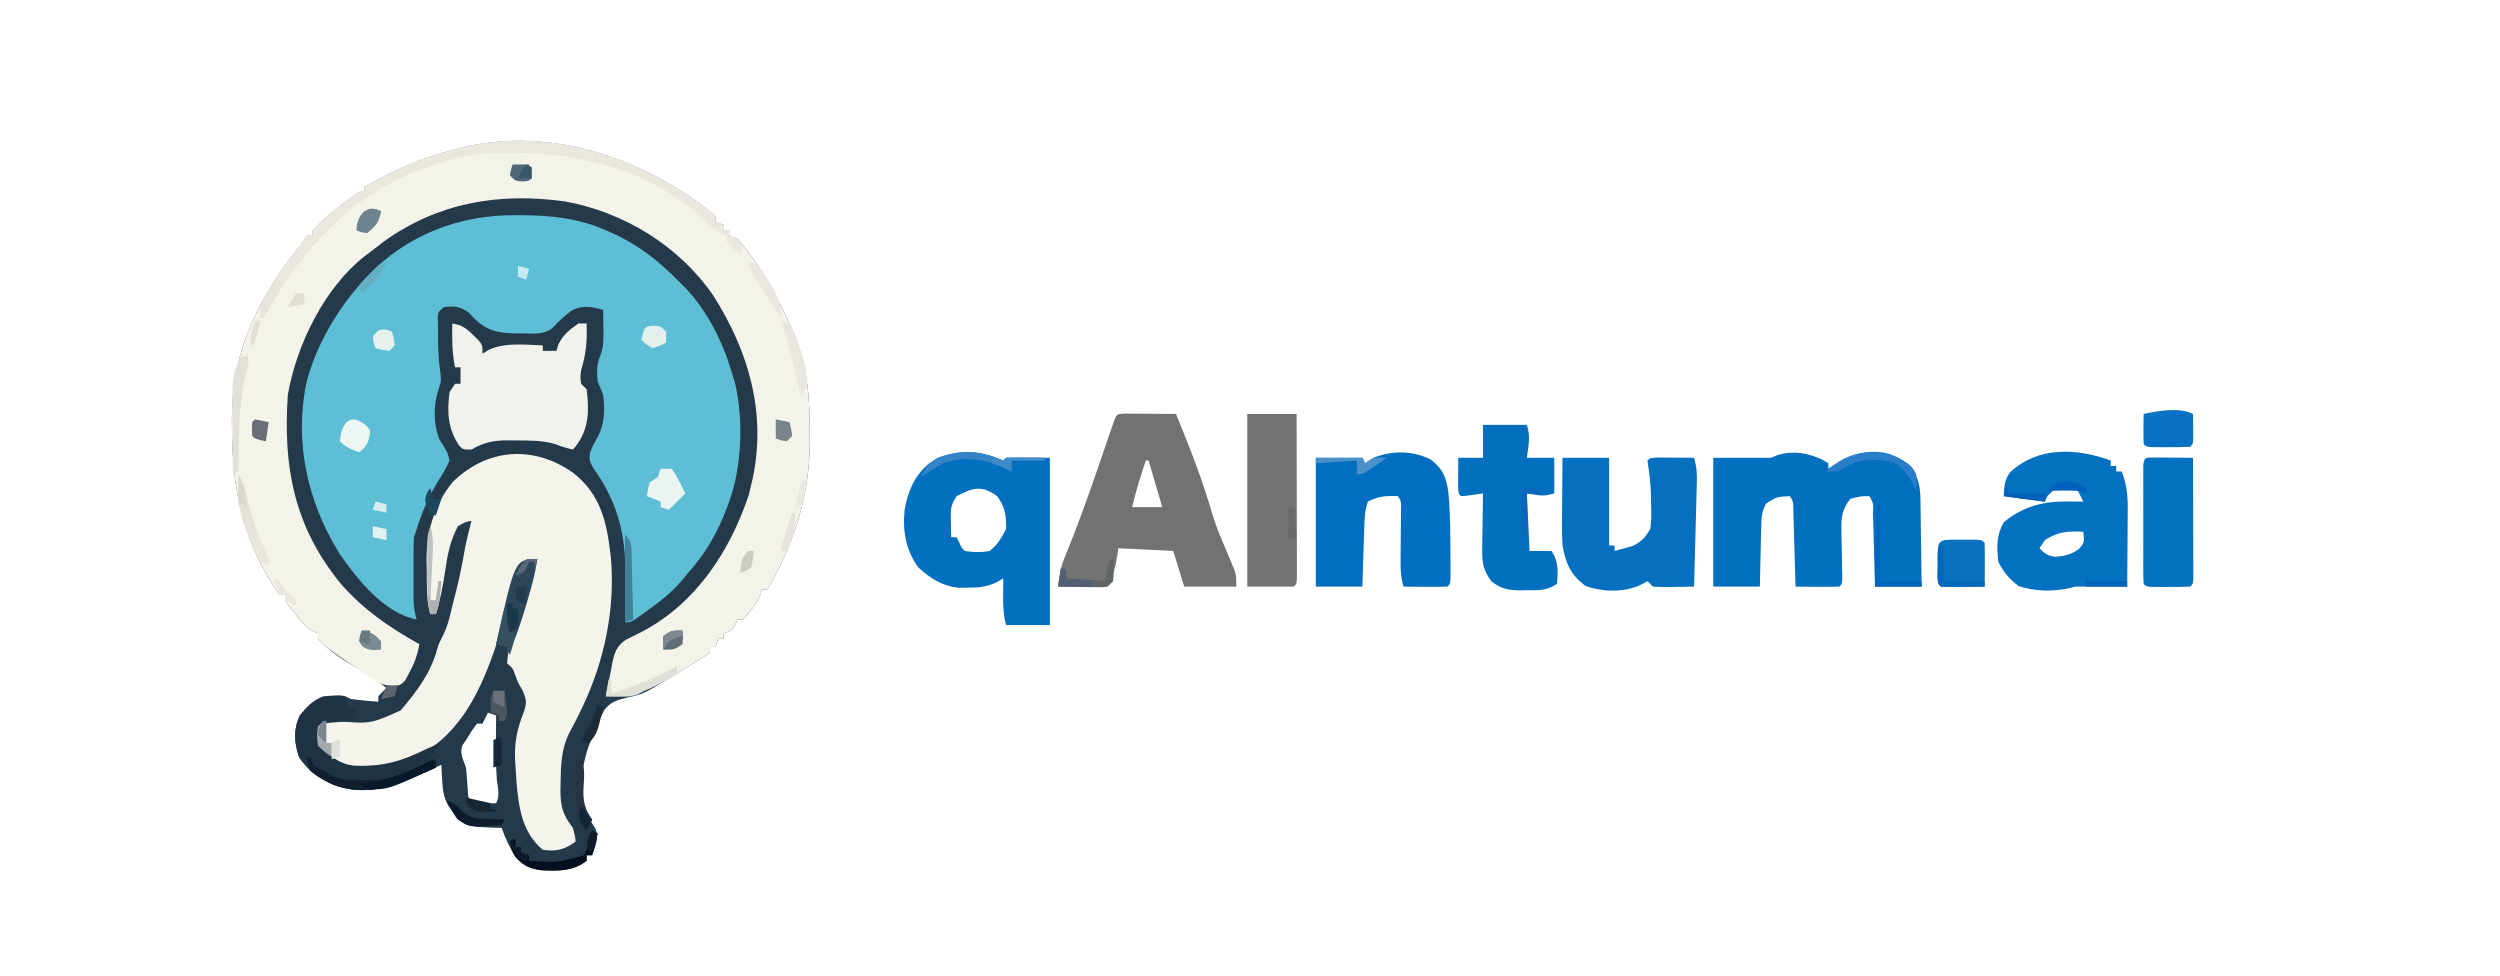 <?xml version="1.0" encoding="UTF-8"?>
<svg version="1.1" xmlns="http://www.w3.org/2000/svg" width="912" height="356">
<path d="M0 0 C1.656 1.32 1.656 1.32 3.906 3.445 C3.906 4.105 3.906 4.765 3.906 5.445 C4.896 5.775 5.886 6.105 6.906 6.445 C6.906 7.105 6.906 7.765 6.906 8.445 C7.566 8.445 8.226 8.445 8.906 8.445 C8.906 9.105 8.906 9.765 8.906 10.445 C9.896 10.775 10.886 11.105 11.906 11.445 C13.752 13.595 15.434 15.721 17.094 18.008 C17.579 18.674 18.065 19.34 18.565 20.026 C23.573 27.091 27.345 34.573 30.906 42.445 C31.537 43.801 31.537 43.801 32.18 45.184 C37.312 56.973 38.395 69.223 38.281 81.945 C38.293 83.243 38.304 84.541 38.316 85.879 C38.259 105.148 32.576 122.92 22.906 139.445 C22.246 139.445 21.586 139.445 20.906 139.445 C20.679 140.147 20.453 140.848 20.219 141.57 C18.568 145.187 16.615 147.533 13.906 150.445 C13.246 150.445 12.586 150.445 11.906 150.445 C11.638 151.085 11.37 151.724 11.094 152.383 C9.906 154.445 9.906 154.445 6.906 155.445 C6.906 156.105 6.906 156.765 6.906 157.445 C6.246 157.445 5.586 157.445 4.906 157.445 C4.576 158.435 4.246 159.425 3.906 160.445 C3.246 160.445 2.586 160.445 1.906 160.445 C1.906 161.105 1.906 161.765 1.906 162.445 C-0.148 163.961 -0.148 163.961 -2.969 165.695 C-3.972 166.314 -4.975 166.933 -6.008 167.57 C-7.026 168.189 -8.045 168.808 -9.094 169.445 C-9.988 170.002 -10.883 170.559 -11.805 171.133 C-22.364 177.631 -22.364 177.631 -28.348 178.938 C-31.95 179.804 -34.339 180.454 -36.637 183.473 C-37.976 186.081 -39.05 188.706 -40.094 191.445 C-40.486 192.283 -40.877 193.121 -41.281 193.984 C-44.921 202.35 -46.225 212.824 -42.93 221.516 C-41.596 224.106 -41.596 224.106 -40.09 226.332 C-38.388 229.942 -39.887 232.825 -41.094 236.445 C-41.754 236.445 -42.414 236.445 -43.094 236.445 C-43.094 237.105 -43.094 237.765 -43.094 238.445 C-48.1 242.348 -53.391 242.158 -59.48 241.914 C-63.749 241.36 -65.891 240.502 -68.797 237.379 C-71.098 233.949 -72.706 230.325 -74.094 226.445 C-74.974 226.431 -75.855 226.417 -76.762 226.402 C-86.309 226.01 -86.309 226.01 -90.219 223.195 C-90.838 222.288 -91.456 221.38 -92.094 220.445 C-92.613 219.694 -93.133 218.942 -93.668 218.168 C-95.321 215.012 -95.587 212.674 -95.781 209.133 C-95.847 208.064 -95.913 206.996 -95.98 205.895 C-96.018 205.086 -96.055 204.278 -96.094 203.445 C-97.704 204.168 -97.704 204.168 -99.348 204.906 C-100.784 205.545 -102.22 206.183 -103.656 206.82 C-104.361 207.137 -105.065 207.455 -105.791 207.781 C-115.607 212.124 -125 214.629 -135.406 210.758 C-140.799 208.318 -144.582 205.663 -147.969 200.695 C-149.782 195.456 -150.11 190.672 -147.781 185.57 C-145.203 182.324 -143.08 179.846 -139.094 178.445 C-132.192 177.896 -132.192 177.896 -129.094 179.445 C-127.39 179.672 -125.68 179.854 -123.969 180.008 C-123.059 180.092 -122.149 180.175 -121.211 180.262 C-120.512 180.322 -119.814 180.383 -119.094 180.445 C-119.094 179.785 -119.094 179.125 -119.094 178.445 C-117.594 176.82 -117.594 176.82 -116.094 175.445 C-119.251 172.767 -122.441 170.652 -126.059 168.648 C-131.291 165.555 -137.116 162.108 -141.094 157.445 C-141.094 156.785 -141.094 156.125 -141.094 155.445 C-141.952 155.105 -141.952 155.105 -142.828 154.758 C-145.715 153.085 -147.288 151.064 -149.344 148.445 C-150.403 147.115 -150.403 147.115 -151.484 145.758 C-153.094 143.445 -153.094 143.445 -153.094 141.445 C-153.754 141.445 -154.414 141.445 -155.094 141.445 C-168.06 123.381 -172.308 103.681 -172.469 81.82 C-172.483 80.522 -172.497 79.224 -172.511 77.886 C-172.452 66.048 -170.62 54.788 -165.906 43.883 C-165.457 42.82 -165.457 42.82 -164.998 41.736 C-160.787 32.09 -155.168 23.421 -148.539 15.25 C-146.932 13.297 -146.932 13.297 -145.094 10.445 C-144.434 10.445 -143.774 10.445 -143.094 10.445 C-143.094 9.785 -143.094 9.125 -143.094 8.445 C-138.09 3.278 -132.029 -1.504 -126.094 -5.555 C-125.434 -5.555 -124.774 -5.555 -124.094 -5.555 C-124.094 -6.215 -124.094 -6.875 -124.094 -7.555 C-121.596 -8.831 -119.096 -10.101 -116.594 -11.367 C-115.898 -11.724 -115.202 -12.08 -114.484 -12.447 C-107.349 -16.048 -100.192 -18.649 -92.469 -20.68 C-91.218 -21.012 -89.968 -21.345 -88.68 -21.688 C-57.258 -29.286 -25.268 -18.763 0 0 Z M-79.094 184.445 C-79.754 185.765 -80.414 187.085 -81.094 188.445 C-81.754 188.445 -82.414 188.445 -83.094 188.445 C-85.171 191.227 -85.171 191.227 -87.094 194.445 C-87.547 195.105 -88.001 195.765 -88.469 196.445 C-89.414 199.469 -88.123 201.465 -87.094 204.445 C-86.789 207.315 -86.595 210.174 -86.438 213.055 C-86.311 215.627 -86.311 215.627 -84.094 217.445 C-81.405 217.715 -78.802 217.533 -76.094 217.445 C-74.641 214.54 -75.474 212.065 -75.836 208.93 C-76.413 201.126 -76.168 193.266 -76.094 185.445 C-77.084 185.115 -78.074 184.785 -79.094 184.445 Z " fill="#243A4B" transform="translate(257.094,75.555)"/>
<path d="M0 0 C1.03 0.003 1.03 0.003 2.081 0.006 C13.063 0.075 22.804 1.047 32.938 5.5 C33.902 5.918 33.902 5.918 34.885 6.345 C44.796 10.763 52.4 16.769 59.938 24.5 C60.603 25.156 61.268 25.812 61.953 26.488 C70.022 34.975 75.671 46.343 78.938 57.5 C79.295 58.664 79.652 59.828 80.02 61.027 C83.227 74.171 82.608 91.763 77.938 104.5 C77.706 105.131 77.475 105.761 77.237 106.411 C73.765 115.633 69.597 123.144 62.938 130.5 C62.506 131.036 62.074 131.571 61.628 132.123 C57.938 136.654 53.941 140.062 49.188 143.438 C48.18 144.177 48.18 144.177 47.152 144.932 C42.213 148.5 42.213 148.5 39.938 148.5 C39.948 147.704 39.958 146.908 39.969 146.088 C40.011 142.434 40.037 138.78 40.062 135.125 C40.088 133.247 40.088 133.247 40.113 131.332 C40.193 116.098 37.149 104.492 28.23 92.043 C26.938 89.5 26.938 89.5 27.109 86.902 C27.881 84.664 28.765 82.885 30 80.875 C32.587 75.917 32.642 70.98 31.938 65.5 C31.292 63.825 30.627 62.158 29.938 60.5 C29.69 57.037 29.521 54.436 30.945 51.238 C32.203 47.768 32.131 44.868 32.062 41.188 C32.044 39.933 32.026 38.679 32.008 37.387 C31.985 36.434 31.961 35.481 31.938 34.5 C27.91 33.474 24.479 32.711 20.664 34.664 C18.077 36.616 15.706 38.598 13.602 41.069 C10.454 43.776 6.292 43.117 2.312 43.125 C0.955 43.13 0.955 43.13 -0.429 43.134 C-6.848 42.964 -10.859 41.92 -15.504 37.227 C-16.018 36.657 -16.533 36.087 -17.062 35.5 C-20.515 33.198 -22.01 33.155 -26.062 33.5 C-28.462 35.459 -28.462 35.459 -28.293 39.133 C-28.289 40.63 -28.274 42.128 -28.25 43.625 C-28.249 44.36 -28.249 45.095 -28.248 45.852 C-28.219 49.581 -28.013 53.188 -27.492 56.883 C-27.062 60.5 -27.062 60.5 -28 63.25 C-29.988 69.33 -30.067 75.988 -27.688 81.938 C-27.151 82.783 -26.615 83.629 -26.062 84.5 C-24.734 86.746 -24.734 86.746 -24.062 89.5 C-25.158 91.95 -26.233 93.909 -27.688 96.125 C-31.334 102.042 -33.978 107.845 -36.062 114.5 C-36.557 115.985 -36.557 115.985 -37.062 117.5 C-37.157 119.445 -37.193 121.393 -37.195 123.34 C-37.197 124.485 -37.198 125.631 -37.199 126.811 C-37.193 128.606 -37.193 128.606 -37.188 130.438 C-37.191 131.631 -37.195 132.824 -37.199 134.053 C-37.197 135.773 -37.197 135.773 -37.195 137.527 C-37.194 139.101 -37.194 139.101 -37.192 140.707 C-37.079 143.144 -36.765 145.175 -36.062 147.5 C-48.004 145.138 -57.557 132.998 -64.148 123.57 C-75.815 104.856 -80.889 82.721 -76.215 60.863 C-72.665 47.446 -65.306 34.756 -56.062 24.5 C-55.499 23.867 -54.936 23.234 -54.355 22.582 C-39.921 7.269 -20.661 -0.144 0 0 Z " fill="#5EBED5" transform="translate(188.062,78.5)"/>
<path d="M0 0 C1.656 1.32 1.656 1.32 3.906 3.445 C3.906 4.105 3.906 4.765 3.906 5.445 C4.896 5.775 5.886 6.105 6.906 6.445 C6.906 7.105 6.906 7.765 6.906 8.445 C7.566 8.445 8.226 8.445 8.906 8.445 C8.906 9.105 8.906 9.765 8.906 10.445 C9.896 10.775 10.886 11.105 11.906 11.445 C13.752 13.595 15.434 15.721 17.094 18.008 C17.579 18.674 18.065 19.34 18.565 20.026 C23.573 27.091 27.345 34.573 30.906 42.445 C31.537 43.801 31.537 43.801 32.18 45.184 C37.312 56.973 38.395 69.223 38.281 81.945 C38.293 83.243 38.304 84.541 38.316 85.879 C38.259 105.148 32.576 122.92 22.906 139.445 C22.246 139.445 21.586 139.445 20.906 139.445 C20.679 140.147 20.453 140.848 20.219 141.57 C18.568 145.187 16.615 147.533 13.906 150.445 C13.246 150.445 12.586 150.445 11.906 150.445 C11.638 151.085 11.37 151.724 11.094 152.383 C9.906 154.445 9.906 154.445 6.906 155.445 C6.906 156.105 6.906 156.765 6.906 157.445 C6.246 157.445 5.586 157.445 4.906 157.445 C4.576 158.435 4.246 159.425 3.906 160.445 C3.246 160.445 2.586 160.445 1.906 160.445 C1.906 161.105 1.906 161.765 1.906 162.445 C-0.148 163.961 -0.148 163.961 -2.969 165.695 C-3.972 166.314 -4.975 166.933 -6.008 167.57 C-7.026 168.189 -8.045 168.808 -9.094 169.445 C-9.988 170.002 -10.883 170.559 -11.805 171.133 C-20.095 176.234 -26.261 178.979 -36.094 178.445 C-35.499 175.095 -34.808 171.772 -34.094 168.445 C-33.957 167.634 -33.82 166.824 -33.68 165.988 C-32.838 162.302 -32.062 160.13 -28.91 157.902 C-27.044 156.935 -25.161 156 -23.266 155.09 C-3.35 144.764 9.155 125.7 16.094 104.883 C16.362 103.748 16.63 102.614 16.906 101.445 C17.091 100.673 17.275 99.901 17.465 99.105 C22.593 75.019 15.967 52.402 3.031 32.133 C-9.506 14.012 -29.534 1.833 -51.09 -2.102 C-75.169 -5.372 -97.12 -1.699 -117.031 12.508 C-118.728 13.808 -120.417 15.12 -122.094 16.445 C-122.727 16.913 -123.36 17.381 -124.012 17.863 C-138.758 29.37 -148.931 50.316 -152.094 68.445 C-153.922 94.896 -149.698 116.809 -132.711 137.449 C-124.39 146.975 -115.018 153.342 -104.094 159.445 C-104.836 163.582 -106.05 166.75 -108.094 170.445 C-108.527 171.229 -108.96 172.013 -109.406 172.82 C-111.094 174.445 -111.094 174.445 -113.871 174.738 C-117.579 174.401 -119.287 173.465 -122.344 171.383 C-123.287 170.747 -124.231 170.112 -125.203 169.457 C-126.157 168.793 -127.111 168.129 -128.094 167.445 C-129.027 166.812 -129.96 166.179 -130.922 165.527 C-138.791 160.131 -138.791 160.131 -141.094 157.445 C-141.094 156.785 -141.094 156.125 -141.094 155.445 C-141.952 155.105 -141.952 155.105 -142.828 154.758 C-145.715 153.085 -147.288 151.064 -149.344 148.445 C-150.403 147.115 -150.403 147.115 -151.484 145.758 C-153.094 143.445 -153.094 143.445 -153.094 141.445 C-153.754 141.445 -154.414 141.445 -155.094 141.445 C-168.06 123.381 -172.308 103.681 -172.469 81.82 C-172.483 80.522 -172.497 79.224 -172.511 77.886 C-172.452 66.048 -170.62 54.788 -165.906 43.883 C-165.457 42.82 -165.457 42.82 -164.998 41.736 C-160.787 32.09 -155.168 23.421 -148.539 15.25 C-146.932 13.297 -146.932 13.297 -145.094 10.445 C-144.434 10.445 -143.774 10.445 -143.094 10.445 C-143.094 9.785 -143.094 9.125 -143.094 8.445 C-138.09 3.278 -132.029 -1.504 -126.094 -5.555 C-125.434 -5.555 -124.774 -5.555 -124.094 -5.555 C-124.094 -6.215 -124.094 -6.875 -124.094 -7.555 C-121.596 -8.831 -119.096 -10.101 -116.594 -11.367 C-115.898 -11.724 -115.202 -12.08 -114.484 -12.447 C-107.349 -16.048 -100.192 -18.649 -92.469 -20.68 C-91.218 -21.012 -89.968 -21.345 -88.68 -21.688 C-57.258 -29.286 -25.268 -18.763 0 0 Z " fill="#F4F3EA" transform="translate(257.094,75.555)"/>
<path d="M0 0 C10.028 8.011 12.129 17.944 13.562 30.146 C15.397 48.929 11.366 68.436 3.223 85.426 C2.775 86.362 2.775 86.362 2.317 87.317 C1.083 89.858 -0.183 92.368 -1.551 94.84 C-4.513 100.786 -4.626 106.644 -4.715 113.176 C-4.733 114.088 -4.752 115 -4.771 115.94 C-4.717 121.671 -3.883 124.805 -0.215 129.426 C0.535 132.301 0.535 132.301 0.785 134.426 C-3.297 137.394 -6.194 138.143 -11.215 137.426 C-18.726 131.132 -19.935 122.246 -20.789 112.934 C-20.922 110.994 -21.044 109.054 -21.152 107.113 C-21.21 106.195 -21.268 105.277 -21.327 104.33 C-21.564 98.083 -20.533 93.207 -18.215 87.426 C-17.049 83.845 -16.992 82.936 -18.527 79.426 C-19.084 78.436 -19.641 77.446 -20.215 76.426 C-20.565 75.518 -20.916 74.611 -21.277 73.676 C-22.109 71.278 -22.109 71.278 -24.215 69.426 C-23.826 61.809 -20.618 54.187 -18.152 47.051 C-17.431 44.939 -16.711 42.827 -15.992 40.715 C-15.675 39.794 -15.358 38.873 -15.031 37.924 C-14.327 35.769 -13.729 33.633 -13.215 31.426 C-16.13 32.5 -17.993 33.204 -20.215 35.426 C-20.741 37.192 -21.187 38.983 -21.59 40.781 C-23.123 47.232 -25.089 53.462 -27.215 59.738 C-27.558 60.77 -27.901 61.802 -28.254 62.865 C-33.505 78.508 -41.046 95.112 -56.465 102.926 C-58.367 103.791 -60.283 104.627 -62.215 105.426 C-62.995 105.8 -63.775 106.173 -64.578 106.559 C-68.102 107.718 -71.482 107.794 -75.152 107.801 C-75.843 107.825 -76.533 107.85 -77.244 107.875 C-82.413 107.904 -85.206 106.593 -89.215 103.426 C-89.999 102.828 -90.782 102.23 -91.59 101.613 C-93.91 98.49 -93.636 96.212 -93.215 92.426 C-91.215 90.426 -91.215 90.426 -89.203 90.294 C-88.391 90.343 -87.579 90.391 -86.742 90.441 C-74.115 91.543 -74.115 91.543 -63.066 86.59 C-57.299 79.849 -52.111 73.025 -49.758 64.34 C-49.215 62.426 -49.215 62.426 -47.652 59.363 C-46.263 56.523 -45.449 53.825 -44.746 50.75 C-44.123 48.023 -43.416 45.322 -42.715 42.613 C-41.498 37.762 -40.538 32.911 -39.688 27.984 C-39.028 24.415 -38.142 20.934 -37.215 17.426 C-39.671 17.921 -39.671 17.921 -42.215 19.426 C-44.924 24.648 -45.957 29.638 -46.777 35.426 C-47.583 40.913 -48.572 46.123 -50.215 51.426 C-50.875 51.426 -51.535 51.426 -52.215 51.426 C-53.753 46.169 -53.48 40.798 -53.527 35.363 C-53.556 34.281 -53.585 33.199 -53.615 32.084 C-53.698 21.534 -50.878 11.768 -44.215 3.426 C-31.541 -9.136 -14.512 -10.315 0 0 Z " fill="#F4F4ED" transform="translate(209.215,172.574)"/>
<path d="M0 0 C0.804 0.474 1.609 0.949 2.438 1.438 C2.438 2.098 2.438 2.757 2.438 3.438 C3.489 2.819 4.541 2.2 5.625 1.562 C12.038 -2.055 17.471 -3.927 24.812 -1.91 C29.713 -0.032 31.967 1.641 34.58 6.377 C36.087 9.998 36.041 13.557 36.047 17.434 C36.063 18.267 36.08 19.101 36.097 19.959 C36.145 22.598 36.167 25.236 36.188 27.875 C36.216 29.674 36.246 31.473 36.277 33.271 C36.354 37.66 36.395 42.048 36.438 46.438 C30.828 46.438 25.218 46.438 19.438 46.438 C19.377 44.139 19.316 41.841 19.254 39.473 C19.192 37.255 19.129 35.038 19.065 32.821 C19.022 31.275 18.98 29.73 18.94 28.185 C18.883 25.968 18.819 23.752 18.754 21.535 C18.737 20.84 18.72 20.146 18.703 19.43 C18.872 16.15 18.872 16.15 17.438 13.438 C13.989 13.453 13.989 13.453 10.438 14.438 C7.517 18.144 7.083 20.932 7.18 25.578 C7.194 26.731 7.208 27.883 7.223 29.07 C7.252 30.264 7.282 31.458 7.312 32.688 C7.356 35.068 7.395 37.448 7.43 39.828 C7.454 40.88 7.478 41.933 7.503 43.017 C7.438 45.438 7.438 45.438 6.438 46.438 C3.741 46.511 1.071 46.53 -1.625 46.5 C-2.763 46.493 -2.763 46.493 -3.924 46.486 C-5.803 46.475 -7.683 46.457 -9.562 46.438 C-9.588 45.509 -9.613 44.58 -9.638 43.624 C-9.733 40.183 -9.833 36.743 -9.935 33.303 C-9.978 31.813 -10.02 30.323 -10.06 28.833 C-10.118 26.693 -10.181 24.554 -10.246 22.414 C-10.283 21.126 -10.319 19.838 -10.357 18.51 C-10.358 15.525 -10.358 15.525 -11.562 13.438 C-16.357 13.644 -16.357 13.644 -20.261 16.077 C-21.957 19.153 -21.995 21.449 -22.074 24.953 C-22.11 26.204 -22.145 27.454 -22.182 28.742 C-22.204 30.044 -22.227 31.346 -22.25 32.688 C-22.284 34.005 -22.318 35.322 -22.354 36.68 C-22.436 39.932 -22.501 43.185 -22.562 46.438 C-28.172 46.438 -33.782 46.438 -39.562 46.438 C-39.562 30.927 -39.562 15.418 -39.562 -0.562 C-32.562 -0.562 -25.562 -0.562 -18.562 -0.562 C-17.676 -0.913 -16.789 -1.264 -15.875 -1.625 C-10.188 -3.234 -5.361 -2.351 0 0 Z " fill="#036FBF" transform="translate(664.562,167.562)"/>
<path d="M0 0 C0.875 0.005 1.749 0.01 2.65 0.016 C3.594 0.019 4.539 0.022 5.511 0.026 C6.505 0.034 7.498 0.042 8.521 0.051 C9.518 0.056 10.515 0.06 11.543 0.065 C14.015 0.077 16.487 0.093 18.959 0.114 C23.91 12.165 28.722 24.389 32.287 36.93 C33.855 42.026 36.032 46.918 38.103 51.824 C38.468 52.704 38.833 53.583 39.209 54.489 C39.544 55.28 39.879 56.071 40.224 56.887 C40.959 59.114 40.959 59.114 40.959 63.114 C34.689 63.114 28.419 63.114 21.959 63.114 C20.639 58.824 19.319 54.534 17.959 50.114 C11.359 49.784 4.759 49.454 -2.041 49.114 C-2.371 51.094 -2.701 53.074 -3.041 55.114 C-4.819 61.891 -4.819 61.891 -6.041 63.114 C-7.384 63.2 -8.731 63.221 -10.076 63.211 C-10.885 63.208 -11.694 63.205 -12.528 63.201 C-13.378 63.193 -14.228 63.185 -15.104 63.176 C-15.958 63.172 -16.812 63.167 -17.692 63.162 C-19.808 63.151 -21.925 63.133 -24.041 63.114 C-23.55 59.122 -23.035 55.551 -21.416 51.864 C-19.448 47.151 -17.621 42.404 -15.854 37.614 C-15.563 36.827 -15.273 36.041 -14.974 35.23 C-11.848 26.692 -8.901 18.091 -5.974 9.483 C-5.607 8.41 -5.24 7.336 -4.862 6.231 C-4.534 5.268 -4.207 4.305 -3.87 3.312 C-2.678 0.149 -2.678 0.149 0 0 Z M7.959 17.114 C6.008 22.732 4.327 28.325 2.959 34.114 C6.589 34.114 10.219 34.114 13.959 34.114 C12.309 28.504 10.659 22.894 8.959 17.114 C8.629 17.114 8.299 17.114 7.959 17.114 Z " fill="#727272" transform="translate(410.041,150.886)"/>
<path d="M0 0 C0.33 -0.33 0.66 -0.66 1 -1 C6.28 -1 11.56 -1 17 -1 C17 19.13 17 39.26 17 60 C11.72 60 6.44 60 1 60 C0.041 56.164 -0.102 53.177 -0.062 49.25 C-0.053 48.08 -0.044 46.909 -0.035 45.703 C-0.024 44.811 -0.012 43.919 0 43 C-0.846 43.487 -1.691 43.975 -2.562 44.477 C-6.342 46.152 -8.889 46.402 -13 46.375 C-14.176 46.383 -15.351 46.39 -16.562 46.398 C-22.393 45.723 -26.731 42.923 -31 39 C-35.582 32.721 -36.78 25.591 -36 18 C-34.746 11.117 -32.463 5.55 -27 1 C-17.824 -4.28 -9.456 -4.126 0 0 Z M-17 13 C-19.351 16.527 -19.214 18.029 -19.125 22.188 C-19.107 23.274 -19.089 24.361 -19.07 25.48 C-19.047 26.312 -19.024 27.143 -19 28 C-18.34 28 -17.68 28 -17 28 C-16.691 28.639 -16.381 29.279 -16.062 29.938 C-15.165 31.936 -15.165 31.936 -14 33 C-10.925 33.502 -8.067 33.568 -5 33 C-2.195 30.87 -0.571 28.141 1 25 C1.132 20.215 0.653 16.87 -2.25 13 C-7.833 8.94 -10.982 9.821 -17 13 Z " fill="#026FBF" transform="translate(366,168)"/>
<path d="M0 0 C0 0.66 0 1.32 0 2 C0.66 2 1.32 2 2 2 C2 2.66 2 3.32 2 4 C2.66 4 3.32 4 4 4 C5.949 8.876 6.266 13.278 6.195 18.461 C6.192 19.252 6.19 20.042 6.187 20.857 C6.176 23.363 6.151 25.869 6.125 28.375 C6.115 30.082 6.106 31.789 6.098 33.496 C6.076 37.664 6.041 41.832 6 46 C-0.333 46 -6.667 46 -13 46 C-13.611 46.16 -14.222 46.32 -14.852 46.484 C-20.86 47.926 -27.736 47.755 -33.562 45.812 C-36.864 43.357 -39.16 40.68 -41 37 C-41.616 31.612 -41.762 27.351 -39.062 22.562 C-32.116 16.75 -24.629 14.839 -15.688 14.938 C-14.085 14.951 -14.085 14.951 -12.449 14.965 C-11.641 14.976 -10.833 14.988 -10 15 C-10.66 13.68 -11.32 12.36 -12 11 C-15.033 10.771 -17.975 10.635 -21 11 C-23.124 12.823 -23.124 12.823 -24 15 C-29.009 14.385 -34.006 13.728 -39 13 C-38.934 9.683 -38.769 7.023 -36.727 4.305 C-26.472 -5.275 -12.376 -4.51 0 0 Z M-24 29 C-24.66 29.99 -25.32 30.98 -26 32 C-24.167 33.91 -22.78 34.952 -20.094 35.117 C-16.526 34.811 -14.439 34.319 -11.5 32.188 C-9.623 29.892 -9.623 29.892 -10 26 C-15.607 25.71 -19.124 25.866 -24 29 Z " fill="#0470C0" transform="translate(770,168)"/>
<path d="M0 0 C4.601 3.568 5.673 6.62 6.457 12.168 C7.143 19.825 7.156 27.505 7.188 35.188 C7.192 36.173 7.197 37.159 7.202 38.174 C7.199 39.552 7.199 39.552 7.195 40.957 C7.194 41.784 7.193 42.612 7.192 43.464 C7.062 45.375 7.062 45.375 6.062 46.375 C3.366 46.448 0.696 46.467 -2 46.438 C-3.138 46.431 -3.138 46.431 -4.299 46.424 C-6.178 46.412 -8.058 46.394 -9.938 46.375 C-11.003 42.914 -11.038 39.758 -11 36.148 C-10.992 34.952 -10.985 33.756 -10.977 32.523 C-10.957 30.656 -10.957 30.656 -10.938 28.75 C-10.912 26.279 -10.891 23.807 -10.875 21.336 C-10.863 20.241 -10.852 19.145 -10.84 18.017 C-10.754 15.397 -10.754 15.397 -11.938 13.375 C-16.109 13.181 -19.227 13.361 -22.938 15.375 C-24.038 18.677 -24.144 21.316 -24.254 24.793 C-24.296 26.047 -24.338 27.3 -24.381 28.592 C-24.42 29.902 -24.459 31.212 -24.5 32.562 C-24.543 33.898 -24.587 35.233 -24.631 36.568 C-24.737 39.837 -24.838 43.106 -24.938 46.375 C-30.547 46.375 -36.157 46.375 -41.938 46.375 C-41.938 30.865 -41.938 15.355 -41.938 -0.625 C-36.328 -0.625 -30.718 -0.625 -24.938 -0.625 C-24.608 0.035 -24.277 0.695 -23.938 1.375 C-22.948 0.715 -21.957 0.055 -20.938 -0.625 C-13.981 -3.323 -6.804 -3.337 0 0 Z " fill="#026EC0" transform="translate(521.938,167.625)"/>
<path d="M0 0 C3.538 0.579 5.25 1.843 7.75 4.375 C8.364 4.981 8.977 5.587 9.609 6.211 C11 8 11 8 11 11 C11.846 10.505 12.691 10.01 13.562 9.5 C19.54 6.859 26.597 7.778 33 8 C33 8.66 33 9.32 33 10 C34.65 10 36.3 10 38 10 C38.206 9.278 38.413 8.556 38.625 7.812 C40.488 4.001 42.549 2.465 46 0 C46.99 0 47.98 0 49 0 C49.222 6.125 48.851 11.099 47 17 C46.664 19.71 46.664 19.71 47 22 C47.66 22.66 48.32 23.32 49 24 C49.969 31.77 49.898 38.363 45.094 44.742 C44.733 45.157 44.372 45.572 44 46 C41.696 45.468 39.607 44.842 37.406 43.957 C32.736 42.645 28.327 42.671 23.5 42.688 C22.576 42.671 21.651 42.655 20.699 42.639 C15.277 42.635 11.781 43.204 7 46 C4 46 4 46 2.613 44.707 C-1.656 38.489 -1.961 32.394 -1 25 C-0.01 23.515 -0.01 23.515 1 22 C1.66 22 2.32 22 3 22 C3 20.02 3 18.04 3 16 C2.34 16 1.68 16 1 16 C-0.129 10.639 -0.097 5.447 0 0 Z " fill="#F2F2EC" transform="translate(165,118)"/>
<path d="M0 0 C5.61 0 11.22 0 17 0 C17 10.56 17 21.12 17 32 C17.66 32 18.32 32 19 32 C19 32.66 19 33.32 19 34 C20.423 33.626 21.838 33.225 23.25 32.812 C24.039 32.592 24.828 32.372 25.641 32.145 C28.89 30.568 30.169 29.127 32 26 C32.493 23.022 32.424 20.135 32.312 17.125 C32.303 16.348 32.293 15.57 32.283 14.77 C32.213 11.126 31.987 7.593 31.418 3.992 C31.28 3.005 31.142 2.017 31 1 C32 0 32 0 35.598 -0.098 C37.086 -0.091 38.574 -0.079 40.062 -0.062 C40.821 -0.058 41.58 -0.053 42.361 -0.049 C44.241 -0.037 46.12 -0.019 48 0 C48.837 2.896 49.101 5.393 49.022 8.401 C49.002 9.262 48.982 10.123 48.961 11.009 C48.92 12.389 48.92 12.389 48.879 13.797 C48.843 15.22 48.843 15.22 48.807 16.672 C48.731 19.698 48.647 22.724 48.562 25.75 C48.509 27.803 48.457 29.857 48.404 31.91 C48.275 36.94 48.139 41.97 48 47 C45.541 47.054 43.084 47.094 40.625 47.125 C39.926 47.142 39.228 47.159 38.508 47.176 C36.671 47.193 34.834 47.103 33 47 C32.34 46.34 31.68 45.68 31 45 C30.093 45.495 29.185 45.99 28.25 46.5 C21.999 49.174 14.858 48.97 8.5 46.812 C2.975 42.807 1.206 38.578 0 32 C-0.153 29.41 -0.216 26.813 -0.195 24.219 C-0.192 23.52 -0.19 22.821 -0.187 22.101 C-0.176 19.9 -0.151 17.7 -0.125 15.5 C-0.115 13.995 -0.106 12.49 -0.098 10.984 C-0.077 7.323 -0.038 3.662 0 0 Z " fill="#0570C0" transform="translate(570,167)"/>
<path d="M0 0 C5.28 0 10.56 0 16 0 C17.422 4.265 16.58 7.554 16 12 C19.3 12 22.6 12 26 12 C26 16.29 26 20.58 26 25 C22 26 22 26 16 25 C16.33 31.93 16.66 38.86 17 46 C19.64 46 22.28 46 25 46 C27.618 49.928 27.368 53.438 27 58 C23.298 60.468 20.409 60.332 16.125 60.312 C15.063 60.337 15.063 60.337 13.98 60.361 C9.456 60.366 6.518 59.894 3 57 C0.15 53.102 -0.361 50.396 -0.293 45.605 C-0.283 44.403 -0.274 43.201 -0.264 41.963 C-0.239 40.717 -0.213 39.471 -0.188 38.188 C-0.167 36.29 -0.167 36.29 -0.146 34.354 C-0.111 31.235 -0.062 28.118 0 25 C-1.299 25.186 -2.599 25.371 -3.938 25.562 C-6.152 25.879 -6.152 25.879 -8 26 C-9 25 -9 25 -9.098 22.059 C-9.086 20.864 -9.074 19.669 -9.062 18.438 C-9.053 17.24 -9.044 16.042 -9.035 14.809 C-9.024 13.882 -9.012 12.955 -9 12 C-6.03 12 -3.06 12 0 12 C0 8.04 0 4.08 0 0 Z " fill="#026FBF" transform="translate(541,155)"/>
<path d="M0 0 C5.94 0 11.88 0 18 0 C18.023 8.067 18.041 16.133 18.052 24.2 C18.057 27.945 18.064 31.69 18.075 35.435 C18.086 39.047 18.092 42.658 18.095 46.27 C18.097 47.651 18.1 49.031 18.106 50.412 C18.113 52.34 18.113 54.267 18.114 56.195 C18.116 57.294 18.118 58.393 18.12 59.526 C18 62 18 62 17 63 C11.39 63 5.78 63 0 63 C0 42.21 0 21.42 0 0 Z " fill="#727273" transform="translate(455,151)"/>
<path d="M0 0 C1.582 0.007 3.164 0.019 4.746 0.035 C5.552 0.04 6.359 0.044 7.189 0.049 C9.188 0.061 11.186 0.079 13.184 0.098 C13.209 6.63 13.226 13.163 13.239 19.696 C13.244 21.92 13.25 24.145 13.259 26.369 C13.271 29.558 13.277 32.748 13.281 35.938 C13.286 36.939 13.292 37.94 13.297 38.971 C13.297 40.352 13.297 40.352 13.297 41.761 C13.299 42.576 13.302 43.391 13.304 44.231 C13.184 46.098 13.184 46.098 12.184 47.098 C9.506 47.197 6.861 47.236 4.184 47.223 C3.058 47.228 3.058 47.228 1.91 47.234 C-3.69 47.224 -3.69 47.224 -4.816 46.098 C-4.914 44.691 -4.944 43.279 -4.946 41.869 C-4.949 40.972 -4.952 40.074 -4.955 39.149 C-4.953 38.173 -4.951 37.197 -4.949 36.191 C-4.95 35.196 -4.951 34.201 -4.952 33.176 C-4.953 31.068 -4.951 28.959 -4.947 26.851 C-4.941 23.612 -4.947 20.372 -4.953 17.133 C-4.952 15.09 -4.951 13.047 -4.949 11.004 C-4.951 10.028 -4.953 9.052 -4.955 8.046 C-4.952 7.149 -4.949 6.251 -4.946 5.326 C-4.945 4.532 -4.944 3.738 -4.943 2.92 C-4.699 -0.581 -3.652 0.093 0 0 Z " fill="#0470C0" transform="translate(786.816,166.902)"/>
<path d="M0 0 C0.33 1.32 0.66 2.64 1 4 C1.99 4 2.98 4 4 4 C3.34 5.65 2.68 7.3 2 9 C1.29 9.061 0.579 9.121 -0.152 9.184 C-1.071 9.267 -1.991 9.351 -2.938 9.438 C-3.854 9.519 -4.771 9.6 -5.715 9.684 C-7.962 9.76 -7.962 9.76 -9 11 C-9.669 14.287 -9.669 14.287 -9 18 C-5.678 21.922 -1.961 24.811 3.203 25.309 C13.665 25.761 20.677 23.704 30 19 C31.659 18.315 33.323 17.641 35 17 C33.35 18.98 31.7 20.96 30 23 C30.99 23 31.98 23 33 23 C33 23.99 33 24.98 33 26 C30.815 26.964 28.627 27.921 26.438 28.875 C25.828 29.144 25.219 29.414 24.592 29.691 C15.01 33.849 5.777 36.066 -4.312 32.312 C-9.705 29.873 -13.488 27.218 -16.875 22.25 C-18.689 17.011 -19.016 12.226 -16.688 7.125 C-11.625 0.75 -8.025 -0.268 0 0 Z " fill="#1F3344" transform="translate(126,254)"/>
<path d="M0 0 C1.656 1.32 1.656 1.32 3.906 3.445 C3.906 4.105 3.906 4.765 3.906 5.445 C4.896 5.775 5.886 6.105 6.906 6.445 C6.906 7.105 6.906 7.765 6.906 8.445 C7.566 8.445 8.226 8.445 8.906 8.445 C8.906 9.105 8.906 9.765 8.906 10.445 C9.896 10.775 10.886 11.105 11.906 11.445 C12.566 12.435 13.226 13.425 13.906 14.445 C13.576 15.435 13.246 16.425 12.906 17.445 C11.197 15.822 9.532 14.152 7.906 12.445 C7.906 11.785 7.906 11.125 7.906 10.445 C7.335 10.199 6.764 9.953 6.176 9.699 C3.536 8.241 1.748 6.492 -0.406 4.383 C-22.281 -15.597 -49.903 -20.686 -78.611 -19.786 C-86.452 -19.266 -93.734 -17.213 -101.094 -14.555 C-102.778 -13.961 -102.778 -13.961 -104.496 -13.355 C-130.697 -3.205 -147.585 16.577 -161.094 40.445 C-161.424 40.445 -161.754 40.445 -162.094 40.445 C-162.595 35.693 -161.055 33.161 -158.531 29.195 C-158.172 28.628 -157.813 28.061 -157.443 27.477 C-154.702 23.215 -151.73 19.183 -148.539 15.25 C-146.932 13.297 -146.932 13.297 -145.094 10.445 C-144.434 10.445 -143.774 10.445 -143.094 10.445 C-143.094 9.785 -143.094 9.125 -143.094 8.445 C-138.09 3.278 -132.029 -1.504 -126.094 -5.555 C-125.434 -5.555 -124.774 -5.555 -124.094 -5.555 C-124.094 -6.215 -124.094 -6.875 -124.094 -7.555 C-121.596 -8.831 -119.096 -10.101 -116.594 -11.367 C-115.898 -11.724 -115.202 -12.08 -114.484 -12.447 C-107.349 -16.048 -100.192 -18.649 -92.469 -20.68 C-91.218 -21.012 -89.968 -21.345 -88.68 -21.688 C-57.258 -29.286 -25.268 -18.763 0 0 Z " fill="#E9E7E0" transform="translate(257.094,75.555)"/>
<path d="M0 0 C0.703 0.004 1.405 0.008 2.129 0.012 C2.831 0.008 3.534 0.004 4.258 0 C9.502 0.01 9.502 0.01 10.629 1.137 C10.702 3.833 10.721 6.504 10.691 9.199 C10.687 9.958 10.682 10.716 10.678 11.498 C10.666 13.378 10.648 15.257 10.629 17.137 C7.983 17.164 5.337 17.183 2.691 17.199 C1.937 17.208 1.182 17.216 0.404 17.225 C-1.521 17.233 -3.446 17.189 -5.371 17.137 C-7.127 15.381 -6.503 13.101 -6.508 10.766 C-6.504 10.063 -6.5 9.361 -6.496 8.637 C-6.5 7.934 -6.504 7.232 -6.508 6.508 C-6.496 0.264 -6.244 0.012 0 0 Z " fill="#0871C0" transform="translate(713.371,196.863)"/>
<path d="M0 0 C0.027 1.812 0.046 3.625 0.062 5.438 C0.074 6.447 0.086 7.456 0.098 8.496 C0 11 0 11 -1 12 C-3.677 12.1 -6.323 12.139 -9 12.125 C-10.125 12.131 -10.125 12.131 -11.273 12.137 C-16.873 12.127 -16.873 12.127 -18 11 C-18.072 9.147 -18.084 7.292 -18.062 5.438 C-18.053 4.426 -18.044 3.414 -18.035 2.371 C-18.024 1.589 -18.012 0.806 -18 0 C-12.655 -1.125 -5.069 -2.535 0 0 Z " fill="#0971C4" transform="translate(800,151)"/>
<path d="M0 0 C-0.703 4.949 -1.947 9.599 -3.375 14.375 C-3.584 15.092 -3.793 15.808 -4.008 16.547 C-5.873 22.849 -7.859 29.202 -11 35 C-11 34.01 -11 33.02 -11 32 C-12.32 31.67 -13.64 31.34 -15 31 C-8.149 0 -8.149 0 0 0 Z " fill="#2C465C" transform="translate(196,204)"/>
<path d="M0 0 C1.32 0 2.64 0 4 0 C5.625 2.25 5.625 2.25 7 5 C7.392 5.763 7.784 6.526 8.188 7.312 C8.456 7.869 8.724 8.426 9 9 C7.02 10.98 5.04 12.96 3 15 C2.01 14.67 1.02 14.34 0 14 C0 13.34 0 12.68 0 12 C-2.475 11.01 -2.475 11.01 -5 10 C-4.688 7.625 -4.688 7.625 -4 5 C-3.01 4.34 -2.02 3.68 -1 3 C-0.67 2.01 -0.34 1.02 0 0 Z " fill="#EAF4F2" transform="translate(241,171)"/>
<path d="M0 0 C0.99 0.495 0.99 0.495 2 1 C2 1.66 2 2.32 2 3 C2.835 3.402 2.835 3.402 3.688 3.812 C6 5 6 5 8.062 6.535 C12.166 8.581 15.778 8.615 20.312 8.625 C21.626 8.632 21.626 8.632 22.966 8.639 C32.016 8.409 39.163 5.29 47 1 C47 1.99 47 2.98 47 4 C44.815 4.964 42.627 5.921 40.438 6.875 C39.828 7.144 39.219 7.414 38.592 7.691 C28.927 11.884 19.697 14.089 9.562 10.188 C6.368 8.814 3.633 7.288 1 5 C0.25 2.312 0.25 2.312 0 0 Z " fill="#111F30" transform="translate(112,276)"/>
<path d="M0 0 C1.212 3.636 0.632 4.843 -0.375 8.5 C-3.062 20.105 -2.768 32.141 -3 44 C-3.99 44.495 -3.99 44.495 -5 45 C-5.05 40.768 -5.086 36.537 -5.11 32.305 C-5.12 30.869 -5.133 29.434 -5.151 27.999 C-5.379 8.758 -5.379 8.758 -2 2 C-1.34 2 -0.68 2 0 2 C0 1.34 0 0.68 0 0 Z " fill="#E2E0D9" transform="translate(90,128)"/>
<path d="M0 0 C0.66 0.33 1.32 0.66 2 1 C1.477 3.763 0.891 6.326 0 9 C-0.66 9 -1.32 9 -2 9 C-2 9.66 -2 10.32 -2 11 C-7.001 14.899 -12.291 14.707 -18.375 14.488 C-22.733 13.901 -24.861 12.788 -27.898 9.703 C-29.118 7.818 -29.59 6.196 -30 4 C-29.34 3.67 -28.68 3.34 -28 3 C-28 3.99 -28 4.98 -28 6 C-27.34 6 -26.68 6 -26 6 C-26 6.66 -26 7.32 -26 8 C-25.01 8.33 -24.02 8.66 -23 9 C-23 9.66 -23 10.32 -23 11 C-12.667 11.713 -12.667 11.713 -3 9 C-1.528 6.092 -0.687 3.178 0 0 Z " fill="#040F1E" transform="translate(216,303)"/>
<path d="M0 0 C2.338 1.023 3.559 1.751 5 3.875 C4.849 6.886 4.413 8.396 2.438 10.688 C1.963 11.079 1.489 11.471 1 11.875 C-1.915 10.801 -3.778 10.097 -6 7.875 C-5.783 5.06 -5.311 3.32 -3.688 1 C-2 -0.125 -2 -0.125 0 0 Z " fill="#EEF6F3" transform="translate(130,153.125)"/>
<path d="M0 0 C0.33 0 0.66 0 1 0 C1 9.24 1 18.48 1 28 C5.95 28 10.9 28 16 28 C16 28.66 16 29.32 16 30 C10.39 30 4.78 30 -1 30 C-1.082 19.907 -0.979 10.05 0 0 Z " fill="#0066BD" transform="translate(685,184)"/>
<path d="M0 0 C0.33 -0.33 0.66 -0.66 1 -1 C3.353 -1.073 5.708 -1.084 8.062 -1.062 C9.353 -1.053 10.643 -1.044 11.973 -1.035 C12.972 -1.024 13.971 -1.012 15 -1 C15 -0.67 15 -0.34 15 0 C11.04 0 7.08 0 3 0 C3 1.32 3 2.64 3 4 C2.464 3.711 1.927 3.422 1.375 3.125 C-5.773 -0.261 -13.748 -1.776 -21.449 0.828 C-24.482 2.331 -27.183 4.122 -30 6 C-28.593 2.601 -27.169 0.884 -24 -1 C-15.306 -4.239 -8.35 -3.644 0 0 Z " fill="#3483C6" transform="translate(366,168)"/>
<path d="M0 0 C1.997 3.519 2.854 7.083 3.812 11 C5.37 17.167 7.441 22.89 10.047 28.707 C11 31 11 31 11 33 C8 32 8 32 6.211 28.754 C5.583 27.364 4.972 25.966 4.375 24.562 C4.062 23.837 3.75 23.111 3.427 22.364 C1.17 16.904 -0.068 11.944 0 6 C-0.031 4.206 -0.031 4.206 -0.062 2.375 C-0.042 1.591 -0.021 0.807 0 0 Z " fill="#E5E3DA" transform="translate(87,173)"/>
<path d="M0 0 C2.441 1.439 3.768 2.518 4.922 5.133 C5.109 8.383 5.109 8.383 4.922 11.133 C4.674 10.576 4.427 10.019 4.172 9.445 C2.246 5.882 0.285 2.975 -3.203 0.82 C-10.259 -0.867 -16.055 -0.562 -22.289 3.258 C-24.078 4.133 -24.078 4.133 -28.078 4.133 C-19.662 -3.494 -10.174 -5.017 0 0 Z " fill="#2A7DC9" transform="translate(694.078,167.867)"/>
<path d="M0 0 C0.33 0 0.66 0 1 0 C1.195 6.055 1.195 6.055 1 8 C-1 10 -1 10 -2.879 10.227 C-3.623 10.217 -4.367 10.206 -5.133 10.195 C-6.341 10.186 -6.341 10.186 -7.574 10.176 C-8.416 10.159 -9.258 10.142 -10.125 10.125 C-11.399 10.111 -11.399 10.111 -12.699 10.098 C-14.8 10.074 -16.9 10.038 -19 10 C-18.67 7.69 -18.34 5.38 -18 3 C-17.34 3.33 -16.68 3.66 -16 4 C-16 4.99 -16 5.98 -16 7 C-9.07 7.495 -9.07 7.495 -2 8 C-1.34 5.36 -0.68 2.72 0 0 Z " fill="#525F72" transform="translate(405,204)"/>
<path d="M0 0 C3 1 3 1 4.098 3.004 C9.684 17.818 9.684 17.818 9 25 C8.34 25.66 7.68 26.32 7 27 C6.746 25.889 6.492 24.778 6.23 23.633 C4.395 15.674 2.522 7.776 0 0 Z " fill="#E9E7DF" transform="translate(285,117)"/>
<path d="M0 0 C0.33 0 0.66 0 1 0 C1 4.29 1 8.58 1 13 C5.95 13 10.9 13 16 13 C16 13.66 16 14.32 16 15 C13.354 15.027 10.708 15.047 8.062 15.062 C6.93 15.075 6.93 15.075 5.775 15.088 C3.85 15.097 1.925 15.052 0 15 C-1 14 -1 14 -1.133 11.094 C-1.13 9.908 -1.128 8.722 -1.125 7.5 C-1.128 6.314 -1.13 5.128 -1.133 3.906 C-1 1 -1 1 0 0 Z " fill="#0067BA" transform="translate(708,199)"/>
<path d="M0 0 C2.804 4.206 2.069 8.158 1.834 13.02 C1.708 17.678 2.411 20.173 5 24 C4.188 26.312 4.188 26.312 3 28 C-0.862 22.123 -1.139 17.34 -1.125 10.375 C-1.128 9.063 -1.13 7.75 -1.133 6.398 C-1 3 -1 3 0 0 Z " fill="#273441" transform="translate(211,275)"/>
<path d="M0 0 C0 0.99 0 1.98 0 3 C-6 6 -6 6 -12 9 C-12.681 9.392 -13.361 9.784 -14.062 10.188 C-16.556 11.233 -18.558 11.196 -21.25 11.125 C-22.142 11.107 -23.034 11.089 -23.953 11.07 C-24.966 11.036 -24.966 11.036 -26 11 C-25.67 9.02 -25.34 7.04 -25 5 C-24.67 5 -24.34 5 -24 5 C-24 6.65 -24 8.3 -24 10 C-15.533 7.448 -7.806 4.152 0 0 Z " fill="#E0E0D8" transform="translate(247,243)"/>
<path d="M0 0 C0.33 0.99 0.66 1.98 1 3 C-16.238 10.899 -16.238 10.899 -23 11 C-25.273 10.031 -25.273 10.031 -27 9 C-26.308 8.937 -25.616 8.874 -24.902 8.809 C-15.634 7.648 -8.215 4.197 0 0 Z " fill="#06192A" transform="translate(158,277)"/>
<path d="M0 0 C2.562 0.188 2.562 0.188 4.562 2.188 C4.562 3.507 4.562 4.827 4.562 6.188 C2.312 7.375 2.312 7.375 -0.438 8.188 C-2.75 6.812 -2.75 6.812 -4.438 5.188 C-3.324 0.256 -3.324 0.256 0 0 Z " fill="#E1F0EC" transform="translate(238.438,118.812)"/>
<path d="M0 0 C0.866 0.34 0.866 0.34 1.75 0.688 C1.211 4.46 -0.245 6.37 -3.25 8.688 C-5.5 8.438 -5.5 8.438 -7.25 7.688 C-6.918 4.612 -6.619 3.069 -4.438 0.812 C-2.25 -0.312 -2.25 -0.312 0 0 Z " fill="#6F838E" transform="translate(137.25,76.312)"/>
<path d="M0 0 C1.32 0 2.64 0 4 0 C4.195 1.457 4.381 2.916 4.562 4.375 C4.667 5.187 4.771 5.999 4.879 6.836 C5 9 5 9 4 11 C3.34 11 2.68 11 2 11 C2 10.34 2 9.68 2 9 C1.01 8.67 0.02 8.34 -1 8 C-1.125 2.25 -1.125 2.25 0 0 Z " fill="#4A5761" transform="translate(180,252)"/>
<path d="M0 0 C0.994 3.253 1.048 6.035 0.879 9.422 C0.831 10.447 0.782 11.471 0.732 12.527 C0.676 13.591 0.62 14.654 0.562 15.75 C0.51 16.829 0.458 17.908 0.404 19.02 C0.275 21.68 0.14 24.34 0 27 C0.66 27 1.32 27 2 27 C2.33 24.69 2.66 22.38 3 20 C3.33 20 3.66 20 4 20 C3.858 21.438 3.711 22.875 3.562 24.312 C3.481 25.113 3.4 25.914 3.316 26.738 C3 29 3 29 2 32 C1.34 32 0.68 32 0 32 C-0.991 28.694 -1.129 25.689 -1.133 22.246 C-1.134 21.145 -1.135 20.043 -1.137 18.908 C-1.133 17.763 -1.129 16.618 -1.125 15.438 C-1.129 14.288 -1.133 13.139 -1.137 11.955 C-1.135 10.855 -1.134 9.755 -1.133 8.621 C-1.132 7.615 -1.131 6.609 -1.129 5.572 C-1 3 -1 3 0 0 Z " fill="#BDC2C4" transform="translate(157,192)"/>
<path d="M0 0 C0.598 0.227 1.196 0.454 1.812 0.688 C2.438 3.062 2.438 3.062 2.812 5.688 C2.152 6.348 1.492 7.008 0.812 7.688 C-1.812 7.312 -1.812 7.312 -4.188 6.688 C-4.875 4.875 -4.875 4.875 -5.188 2.688 C-3.585 0.241 -2.955 -0.422 0 0 Z " fill="#E7F2EE" transform="translate(141.188,120.312)"/>
<path d="M0 0 C0.99 0 1.98 0 3 0 C4.754 2.266 4.754 2.266 6.562 5.25 C7.162 6.225 7.761 7.199 8.379 8.203 C10.855 12.474 12.278 14.99 12 20 C9.075 16.318 6.716 12.342 4.312 8.312 C3.897 7.623 3.481 6.934 3.053 6.225 C0 1.127 0 1.127 0 0 Z " fill="#E9E7E0" transform="translate(273,96)"/>
<path d="M0 0 C2.504 1.073 3.938 1.926 5.719 4.031 C8.747 6.645 10.799 6.592 14.75 6.75 C16.506 6.835 16.506 6.835 18.297 6.922 C19.189 6.948 20.081 6.973 21 7 C20.67 7.66 20.34 8.32 20 9 C8.11 9.783 8.11 9.783 3.812 6.75 C2.351 4.532 1.002 2.458 0 0 Z " fill="#0C1C2E" transform="translate(163,292)"/>
<path d="M0 0 C0.33 0 0.66 0 1 0 C1.488 2.018 1.977 4.036 2.465 6.055 C2.948 8.059 2.948 8.059 4 10 C3.392 12.349 2.729 14.685 2 17 C1.67 16.01 1.34 15.02 1 14 C-0.32 13.67 -1.64 13.34 -3 13 C-2.01 8.71 -1.02 4.42 0 0 Z " fill="#355061" transform="translate(184,222)"/>
<path d="M0 0 C1.454 0.031 1.454 0.031 2.938 0.062 C3.268 0.723 3.598 1.383 3.938 2.062 C1.958 2.062 -0.022 2.062 -2.062 2.062 C-2.039 3.038 -2.016 4.014 -1.992 5.02 C-1.974 6.292 -1.956 7.564 -1.938 8.875 C-1.914 10.14 -1.891 11.404 -1.867 12.707 C-2.062 16.062 -2.062 16.062 -4.062 19.062 C-4.089 16.083 -4.109 13.104 -4.125 10.125 C-4.133 9.275 -4.142 8.425 -4.15 7.549 C-4.154 6.74 -4.157 5.931 -4.16 5.098 C-4.165 4.349 -4.171 3.6 -4.176 2.828 C-3.974 -0.307 -3.181 0.065 0 0 Z " fill="#0966BB" transform="translate(559.062,177.938)"/>
<path d="M0 0 C5.61 0 11.22 0 17 0 C17.33 0.66 17.66 1.32 18 2 C18.99 1.34 19.98 0.68 21 0 C23.688 -0.125 23.688 -0.125 26 0 C25.01 0.66 24.02 1.32 23 2 C21.484 3.052 21.484 3.052 19.938 4.125 C17 6 17 6 15 6 C15 4.35 15 2.7 15 1 C10.05 1.33 5.1 1.66 0 2 C0 1.34 0 0.68 0 0 Z " fill="#4A91CA" transform="translate(480,167)"/>
<path d="M0 0 C1.98 0 3.96 0 6 0 C6.382 1.656 6.714 3.325 7 5 C6 6 6 6 3.562 6.188 C1 6 1 6 -1 4 C-0.625 1.875 -0.625 1.875 0 0 Z " fill="#506878" transform="translate(187,60)"/>
<path d="M0 0 C0.188 2.375 0.188 2.375 0 5 C-3 7 -3 7 -7 7 C-7.188 4.625 -7.188 4.625 -7 2 C-4 0 -4 0 0 0 Z " fill="#606E7A" transform="translate(249,230)"/>
<path d="M0 0 C2.475 0.495 2.475 0.495 5 1 C5.625 3.375 5.625 3.375 6 6 C5.34 6.66 4.68 7.32 4 8 C1.875 7.625 1.875 7.625 0 7 C0 4.69 0 2.38 0 0 Z " fill="#79848B" transform="translate(283,153)"/>
<path d="M0 0 C1.675 0.286 3.344 0.618 5 1 C4.67 3.31 4.34 5.62 4 8 C0.125 7.125 0.125 7.125 -1 6 C-1.125 3.5 -1.125 3.5 -1 1 C-0.67 0.67 -0.34 0.34 0 0 Z " fill="#6A6E74" transform="translate(93,153)"/>
<path d="M0 0 C3.235 0.558 4.979 1.372 7 4 C7 4.99 7 5.98 7 7 C4.157 7.231 2.539 7.359 0.125 5.75 C-1 4 -1 4 -0.688 1.812 C-0.461 1.214 -0.234 0.616 0 0 Z " fill="#798C92" transform="translate(132,230)"/>
<path d="M0 0 C2.792 2.792 2.312 4.632 2.414 8.539 C2.453 9.841 2.491 11.143 2.531 12.484 C2.563 13.865 2.594 15.245 2.625 16.625 C2.663 18.013 2.702 19.401 2.742 20.789 C2.837 24.193 2.922 27.596 3 31 C2.01 31.33 1.02 31.66 0 32 C0 21.44 0 10.88 0 0 Z " fill="#43839A" transform="translate(228,195)"/>
<path d="M0 0 C0.33 0 0.66 0 1 0 C1 2.64 1 5.28 1 8 C1.66 8 2.32 8 3 8 C3 9.65 3 11.3 3 13 C0.5 11.438 0.5 11.438 -2 9 C-2.438 5.375 -2.438 5.375 -2 2 C-1.34 1.34 -0.68 0.68 0 0 Z " fill="#A4ABB0" transform="translate(118,263)"/>
<path d="M0 0 C0.66 0.33 1.32 0.66 2 1 C-0.025 10.193 -0.025 10.193 -3 14 C-3.99 14 -4.98 14 -6 14 C-4.875 11.028 -3.777 8.666 -2 6 C-1.298 4.012 -0.626 2.013 0 0 Z " fill="#1C2B38" transform="translate(218,257)"/>
<path d="M0 0 C0.33 0.66 0.66 1.32 1 2 C-0.398 4.82 -0.398 4.82 -2.375 8.125 C-3.022 9.221 -3.669 10.316 -4.336 11.445 C-4.885 12.288 -5.434 13.131 -6 14 C-6.33 14 -6.66 14 -7 14 C-7.741 9.259 -5.753 6.505 -3.289 2.672 C-2 1 -2 1 0 0 Z " fill="#E6E4DB" transform="translate(102,102)"/>
<path d="M0 0 C0.33 0.66 0.66 1.32 1 2 C5.62 2 10.24 2 15 2 C15 2.66 15 3.32 15 4 C10.05 4 5.1 4 0 4 C0 2.68 0 1.36 0 0 Z " fill="#0062B8" transform="translate(761,210)"/>
<path d="M0 0 C0.66 0 1.32 0 2 0 C2 0.66 2 1.32 2 2 C2.66 2 3.32 2 4 2 C4.369 7.538 4.369 7.538 2.5 9.875 C1.758 10.432 1.758 10.432 1 11 C-0.176 7.326 -0.074 3.831 0 0 Z " fill="#1B374B" transform="translate(185,220)"/>
<path d="M0 0 C0.33 0.99 0.66 1.98 1 3 C5.29 3 9.58 3 14 3 C14 3.99 14 4.98 14 6 C8.991 5.385 3.994 4.728 -1 4 C-0.67 2.68 -0.34 1.36 0 0 Z " fill="#0060B9" transform="translate(732,177)"/>
<path d="M0 0 C0.959 0.278 0.959 0.278 1.938 0.562 C2.958 0.779 2.958 0.779 4 1 C4.33 0.67 4.66 0.34 5 0 C7.353 -0.073 9.708 -0.084 12.062 -0.062 C13.353 -0.053 14.643 -0.044 15.973 -0.035 C16.972 -0.024 17.971 -0.012 19 0 C19 0.33 19 0.66 19 1 C15.04 1 11.08 1 7 1 C7 2.32 7 3.64 7 5 C6.402 4.691 5.804 4.381 5.188 4.062 C2.91 2.898 2.91 2.898 0 2 C0 1.34 0 0.68 0 0 Z " fill="#428BC9" transform="translate(362,167)"/>
<path d="M0 0 C0.33 0 0.66 0 1 0 C1.195 6.055 1.195 6.055 1 8 C-1 10 -1 10 -4.125 10.125 C-5.548 10.063 -5.548 10.063 -7 10 C-7 9.34 -7 8.68 -7 8 C-5.35 8 -3.7 8 -2 8 C-1.34 5.36 -0.68 2.72 0 0 Z " fill="#626566" transform="translate(405,204)"/>
<path d="M0 0 C-1.408 3.215 -3.103 5.322 -5.625 7.75 C-6.572 8.67 -6.572 8.67 -7.539 9.609 C-8.021 10.068 -8.503 10.527 -9 11 C-9.33 10.01 -9.66 9.02 -10 8 C-8.715 6.661 -7.421 5.329 -6.125 4 C-5.046 2.886 -5.046 2.886 -3.945 1.75 C-2 0 -2 0 0 0 Z " fill="#65AFC4" transform="translate(141,96)"/>
<path d="M0 0 C4.455 0.99 4.455 0.99 9 2 C9 2.66 9 3.32 9 4 C9.99 4.33 10.98 4.66 12 5 C4.667 5.367 4.667 5.367 1.5 3.625 C0 2 0 2 0 0 Z " fill="#172633" transform="translate(170,291)"/>
<path d="M0 0 C0 3.3 0 6.6 0 10 C-0.99 10.33 -1.98 10.66 -3 11 C-3 7.7 -3 4.4 -3 1 C-1 0 -1 0 0 0 Z " fill="#16273D" transform="translate(183,269)"/>
<path d="M0 0 C0.33 1.32 0.66 2.64 1 4 C1.99 4 2.98 4 4 4 C3.34 5.98 2.68 7.96 2 10 C1.34 10 0.68 10 0 10 C-2.215 4.585 -2.215 4.585 -1.125 1.625 C-0.754 1.089 -0.383 0.552 0 0 Z " fill="#1B485D" transform="translate(157,178)"/>
<path d="M0 0 C0.33 0 0.66 0 1 0 C1.346 5.654 0.434 9.03 -2 14 C-2.66 14 -3.32 14 -4 14 C-3.218 9.153 -1.602 4.623 0 0 Z " fill="#E5E3DC" transform="translate(289,187)"/>
<path d="M0 0 C0.66 0 1.32 0 2 0 C1.75 2.875 1.75 2.875 1 6 C-1.062 7.375 -1.062 7.375 -3 8 C-2.25 2.25 -2.25 2.25 0 0 Z " fill="#CDCCC4" transform="translate(273,201)"/>
<path d="M0 0 C0.99 0 1.98 0 3 0 C3.671 1.456 4.337 2.915 5 4.375 C5.557 5.593 5.557 5.593 6.125 6.836 C7 9 7 9 7 11 C4 10 4 10 2.832 7.715 C2.496 6.798 2.159 5.882 1.812 4.938 C1.468 4.018 1.124 3.099 0.77 2.152 C0.516 1.442 0.262 0.732 0 0 Z " fill="#E9E6DB" transform="translate(91,195)"/>
<path d="M0 0 C0.66 0 1.32 0 2 0 C2.33 3.63 2.66 7.26 3 11 C2.01 11.33 1.02 11.66 0 12 C0 8.04 0 4.08 0 0 Z " fill="#6A6A6B" transform="translate(470,185)"/>
<path d="M0 0 C3.187 0.28 4.918 0.62 7.562 2.312 C7.562 2.973 7.562 3.632 7.562 4.312 C6.572 3.982 5.582 3.652 4.562 3.312 C2.668 3.244 0.771 3.228 -1.125 3.25 C-2.119 3.259 -3.113 3.268 -4.137 3.277 C-4.896 3.289 -5.655 3.301 -6.438 3.312 C-4.135 0.66 -3.723 0.338 0 0 Z " fill="#0161BD" transform="translate(753.438,175.688)"/>
<path d="M0 0 C0.33 0 0.66 0 1 0 C0.858 1.438 0.711 2.875 0.562 4.312 C0.481 5.113 0.4 5.914 0.316 6.738 C0 9 0 9 -1 12 C-1.66 12 -2.32 12 -3 12 C-3.33 9.36 -3.66 6.72 -4 4 C-3.67 4.99 -3.34 5.98 -3 7 C-2.34 7 -1.68 7 -1 7 C-0.67 4.69 -0.34 2.38 0 0 Z " fill="#ADB1B4" transform="translate(160,212)"/>
<path d="M0 0 C0.598 0.763 1.196 1.526 1.812 2.312 C3.84 4.913 3.84 4.913 5.75 6.688 C7 8 7 8 7 10 C5.68 9.34 4.36 8.68 3 8 C3 7.34 3 6.68 3 6 C2.34 6 1.68 6 1 6 C0.34 4.35 -0.32 2.7 -1 1 C-0.67 0.67 -0.34 0.34 0 0 Z " fill="#E9E6DF" transform="translate(101,211)"/>
<path d="M0 0 C2.475 0.495 2.475 0.495 5 1 C5 2.32 5 3.64 5 5 C3.35 4.67 1.7 4.34 0 4 C0 2.68 0 1.36 0 0 Z " fill="#DFF1F1" transform="translate(136,192)"/>
<path d="M0 0 C0.33 0.99 0.66 1.98 1 3 C1.66 3 2.32 3 3 3 C3 3.66 3 4.32 3 5 C3.99 5.33 4.98 5.66 6 6 C5.67 6.66 5.34 7.32 5 8 C2.007 6.902 1.154 6.323 -0.25 3.375 C-0.497 2.591 -0.745 1.808 -1 1 C-0.67 0.67 -0.34 0.34 0 0 Z " fill="#0E1A29" transform="translate(187,306)"/>
<path d="M0 0 C1.32 0 2.64 0 4 0 C4 1.98 4 3.96 4 6 C2.68 5.34 1.36 4.68 0 4 C0 2.68 0 1.36 0 0 Z " fill="#69717A" transform="translate(180,252)"/>
<path d="M0 0 C0.99 0 1.98 0 3 0 C3 1.32 3 2.64 3 4 C1.02 4.33 -0.96 4.66 -3 5 C-1.688 2.5 -1.688 2.5 0 0 Z " fill="#E2E0D3" transform="translate(108,107)"/>
<path d="M0 0 C1.32 1.65 2.64 3.3 4 5 C3.34 6.32 2.68 7.64 2 9 C-1.077 4.569 -1.077 4.569 -0.688 1.688 C-0.461 1.131 -0.234 0.574 0 0 Z " fill="#142635" transform="translate(212,294)"/>
<path d="M0 0 C0.99 0 1.98 0 3 0 C3 1.98 3 3.96 3 6 C2.34 6 1.68 6 1 6 C0.34 5.34 -0.32 4.68 -1 4 C-1 1 -1 1 0 0 Z " fill="#203B50" transform="translate(189,214)"/>
<path d="M0 0 C1.737 3.474 2.301 5.076 2.625 8.75 C2.7 9.549 2.775 10.348 2.852 11.172 C2.901 11.775 2.95 12.378 3 13 C2.67 12.34 2.34 11.68 2 11 C1.34 11 0.68 11 0 11 C0 7.37 0 3.74 0 0 Z " fill="#DAD7D1" transform="translate(87,173)"/>
<path d="M0 0 C0.33 0 0.66 0 1 0 C0.33 8.17 0.33 8.17 -3 11 C-2.691 9.541 -2.378 8.083 -2.062 6.625 C-1.888 5.813 -1.714 5.001 -1.535 4.164 C-1 2 -1 2 0 0 Z " fill="#E9E8E2" transform="translate(293,175)"/>
<path d="M0 0 C1.32 0 2.64 0 4 0 C3.67 1.32 3.34 2.64 3 4 C3 3.01 3 2.02 3 1 C2.34 1 1.68 1 1 1 C0.732 1.639 0.464 2.279 0.188 2.938 C-1 5 -1 5 -4 6 C-2.848 3.532 -1.952 1.952 0 0 Z " fill="#576676" transform="translate(192,204)"/>
<path d="M0 0 C0.66 0.33 1.32 0.66 2 1 C1.25 5.75 1.25 5.75 -1 8 C-1.931 5.394 -2.149 4.358 -1.062 1.75 C-0.712 1.173 -0.361 0.595 0 0 Z " fill="#0F1C29" transform="translate(216,303)"/>
<path d="M0 0 C0 0.66 0 1.32 0 2 C-0.784 2.268 -1.567 2.536 -2.375 2.812 C-5.281 3.848 -5.281 3.848 -7 7 C-7.188 4.625 -7.188 4.625 -7 2 C-4 0 -4 0 0 0 Z " fill="#7E8990" transform="translate(249,230)"/>
<path d="M0 0 C0.66 0 1.32 0 2 0 C1.39 3.558 0.422 6.683 -1 10 C-2.312 6.063 -1.243 3.875 0 0 Z " fill="#E3DFD9" transform="translate(93,117)"/>
<path d="M0 0 C0.66 0.33 1.32 0.66 2 1 C2 2.32 2 3.64 2 5 C0.35 5 -1.3 5 -3 5 C-1.125 1.125 -1.125 1.125 0 0 Z " fill="#385869" transform="translate(192,60)"/>
<path d="M0 0 C0 1.98 0 3.96 0 6 C-0.99 6.33 -1.98 6.66 -3 7 C-3 5.02 -3 3.04 -3 1 C-1 0 -1 0 0 0 Z " fill="#DEE2DA" transform="translate(124,270)"/>
<path d="M0 0 C0.33 0 0.66 0 1 0 C1 2.64 1 5.28 1 8 C-0.562 6.75 -0.562 6.75 -2 5 C-1.749 2.863 -1.541 1.541 0 0 Z " fill="#798590" transform="translate(118,263)"/>
<path d="M0 0 C1.32 0 2.64 0 4 0 C3.67 1.32 3.34 2.64 3 4 C1.35 4.33 -0.3 4.66 -2 5 C-1.34 3.35 -0.68 1.7 0 0 Z " fill="#5A656C" transform="translate(141,250)"/>
<path d="M0 0 C0.99 0 1.98 0 3 0 C3 1.65 3 3.3 3 5 C1.68 4.67 0.36 4.34 -1 4 C-0.67 2.68 -0.34 1.36 0 0 Z " fill="#68797F" transform="translate(132,230)"/>
<path d="M0 0 C1.98 0.495 1.98 0.495 4 1 C4 1.99 4 2.98 4 4 C2.35 3.67 0.7 3.34 -1 3 C-0.67 2.01 -0.34 1.02 0 0 Z " fill="#D8EEEE" transform="translate(137,183)"/>
<path d="M0 0 C1.32 0.33 2.64 0.66 4 1 C3.67 2.32 3.34 3.64 3 5 C2.01 4.67 1.02 4.34 0 4 C0 2.68 0 1.36 0 0 Z " fill="#C9E9F0" transform="translate(189,97)"/>
</svg>
